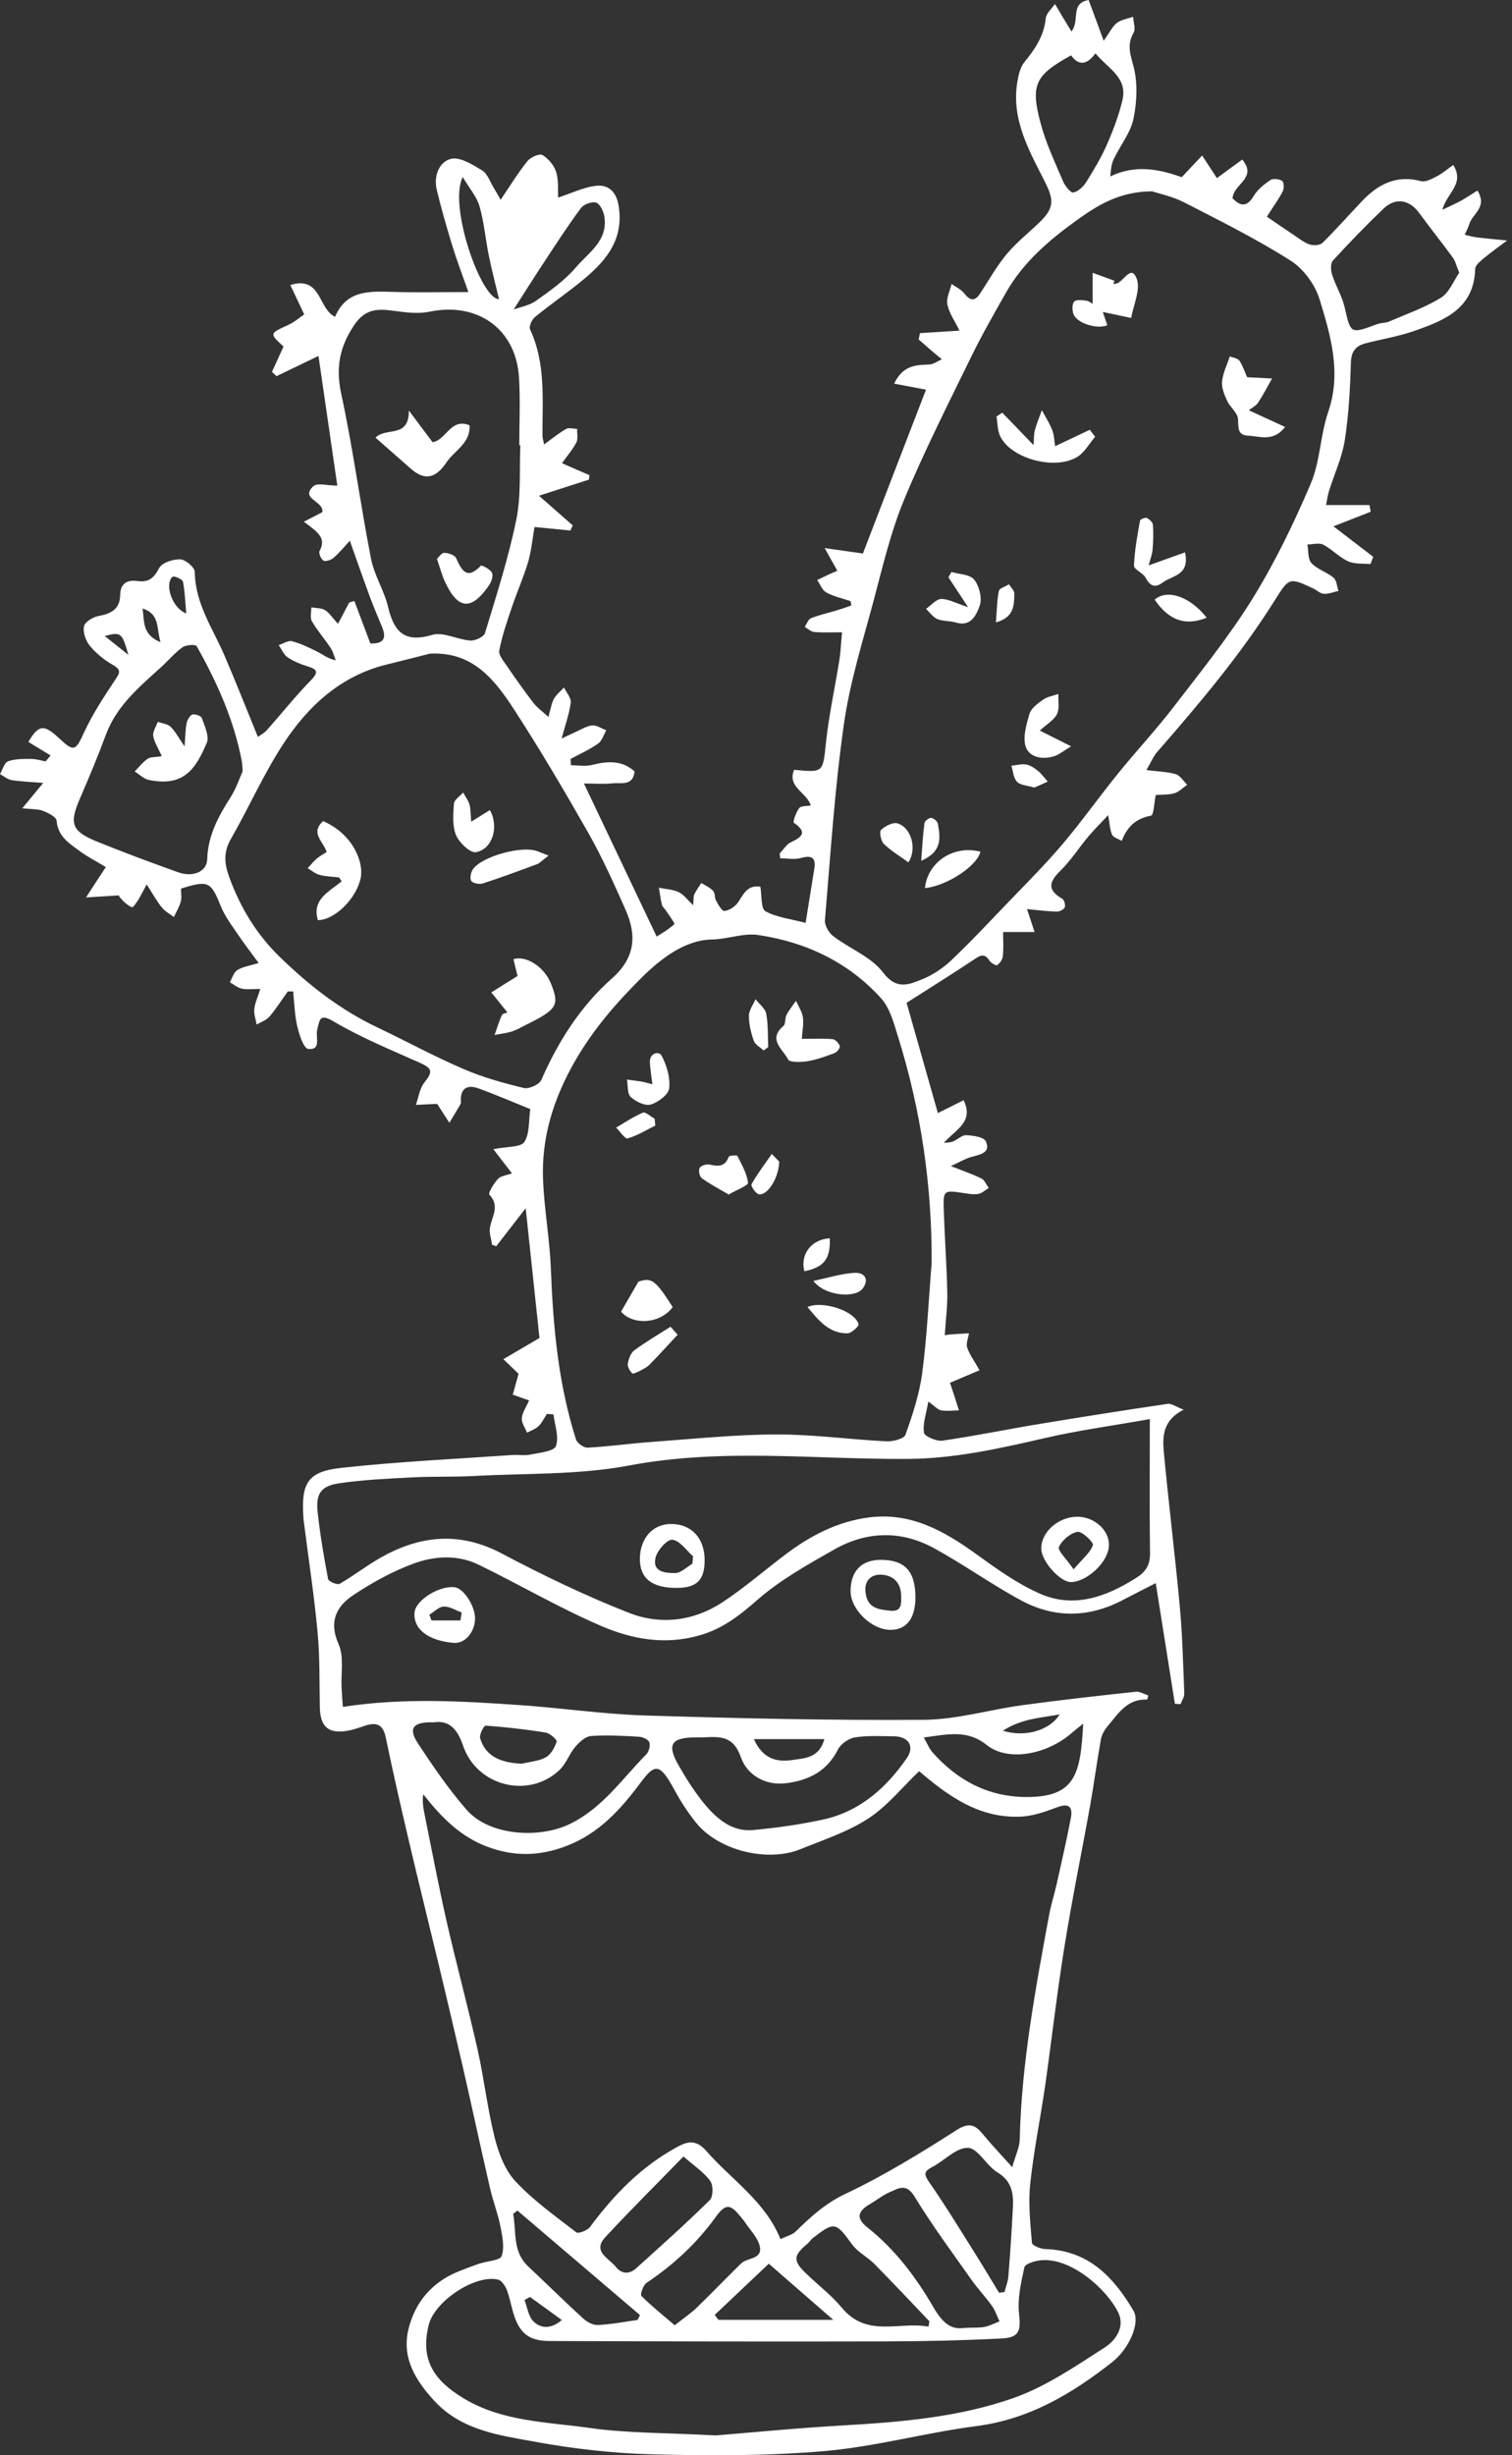 <svg width="308" height="500" viewBox="0 0 308 500" fill="none" xmlns="http://www.w3.org/2000/svg">
<rect x="0" y="0" width="308" height="500" fill="#333333" stroke="none"/>
<path d="M111.396 287.943C110.842 288.794 110.407 289.763 109.695 290.435C109.081 291.029 108.152 291.326 107.361 291.761C106.965 290.772 106.213 289.763 106.293 288.814C106.391 287.647 107.183 286.559 107.776 285.194C106.609 284.779 105.679 284.442 104.453 284.007C104.908 282.405 105.343 280.843 105.64 279.775C104.394 278.568 103.464 277.678 102.535 276.788C104.75 275.482 106.985 274.177 109.892 272.476C109.062 264.584 108.132 255.862 107.084 246.051C104.71 249.097 102.891 251.451 101.091 253.785C100.814 253.686 100.517 253.587 100.24 253.488C100.082 252.321 99.607 251.095 99.805 249.987C100.181 247.752 101.902 245.616 99.686 243.282C99.409 242.986 100.596 240.948 101.466 240.058C102.08 239.425 103.266 239.326 104.295 238.951C102.99 237.269 101.921 235.865 100.497 234.026C103.286 233.452 106.075 233.67 106.807 232.562C107.934 230.821 107.677 228.171 108.013 225.857C104.374 224.393 100.952 222.91 97.471 221.644C95.612 220.971 93.95 221.268 93.871 223.82C93.852 224.176 93.97 224.571 93.812 224.848C93.08 226.134 92.289 227.38 91.537 228.646C90.786 227.499 90.054 226.371 89.065 224.828C89.401 224.848 89.085 224.809 88.768 224.809C87.423 224.868 86.078 224.947 84.714 225.006C85.267 223.464 85.485 221.644 86.454 220.437C88.215 218.242 88.076 217.569 85.505 216.422C79.611 213.792 73.578 211.319 68.04 208.056C65.034 206.276 65.152 207.66 64.618 209.697C64.242 211.161 65.508 213.891 62.798 213.614C61.869 213.515 60.939 210.686 60.544 208.966C60.01 206.671 59.97 204.278 59.713 201.904C59.357 201.904 58.981 201.904 58.625 201.904C57.379 203.625 56.252 205.445 54.867 207.047C54.234 207.779 53.146 208.135 52.276 208.649C52.098 207.601 51.702 206.533 51.801 205.504C51.92 204.298 52.474 203.151 53.028 201.39C51.445 201.39 50.298 201.568 49.25 201.331C48.38 201.153 47.628 200.48 46.817 200.025C47.312 199.175 47.608 198.008 48.34 197.553C49.467 196.861 50.892 196.663 52.691 196.109C51.188 194.052 49.764 192.232 48.478 190.314C47.213 188.455 45.808 186.615 44.977 184.538C42.96 179.534 42.466 179.198 36.868 180.958C36.868 181.809 37.046 182.758 36.829 183.589C36.532 184.697 35.899 185.705 35.424 186.754C34.574 186.101 33.565 185.567 32.932 184.756C31.884 183.451 31.073 181.967 29.886 180.108C28.818 182.007 28.165 183.589 27.058 184.716C26.801 184.974 24.922 183.629 24.17 182.343C22.251 182.462 20.333 182.58 17.524 182.758C19.206 180.167 20.333 178.427 21.559 176.568C19.72 175.46 17.92 174.55 16.298 173.363C14.142 171.781 11.788 170.357 11.531 167.133C11.472 166.381 9.85 165.551 8.782 165.135C7.734 164.72 6.488 164.819 4.549 164.601C6.151 162.663 7.219 161.377 8.802 159.439C6.151 159.221 4.233 159.162 2.374 158.865C1.543 158.727 0.791 158.074 1.56264e-05 157.639C0.534 156.729 0.89 155.305 1.661 155.028C3.105 154.514 4.787 154.553 6.369 154.553C7.338 154.553 8.327 154.87 9.296 155.048C9.632 154.652 9.969 154.237 10.305 153.841C8.762 152.912 7.219 151.982 5.776 151.092C7.892 147.512 8.96 147.453 12.125 150.42C15.072 153.189 15.428 152.872 17.089 149.233C18.81 145.475 21.124 141.974 23.418 138.513C24.407 137.049 24.803 136.436 22.963 135.388C21.223 134.399 19.561 133.034 18.296 131.511C17.465 130.502 16.852 128.762 17.109 127.535C17.307 126.625 18.968 125.636 20.115 125.439C22.706 124.964 24.447 123.995 24.486 121.127C24.506 118.793 25.97 118.041 27.908 118.318C30.262 118.654 31.33 117.764 32.418 115.688C32.992 114.58 35.266 113.848 36.73 113.907C37.798 113.947 39.677 115.549 39.677 116.479C39.756 122.947 43.376 128.01 45.769 133.588C48.083 138.987 50.239 144.466 52.533 150.064C53.107 149.648 53.839 149.272 54.353 148.699C57.359 145.317 60.168 141.776 63.313 138.552C65.073 136.752 64.519 136.278 62.541 135.664C61.157 135.229 59.752 134.656 58.566 133.845C57.775 133.291 57.359 132.203 56.766 131.372C57.696 131.076 58.724 130.364 59.495 130.581C61.295 131.056 63.036 131.906 64.717 132.757C65.805 133.311 66.774 134.141 68.396 134.458C68.06 133.607 67.842 132.698 67.348 131.946C66.121 130.107 64.638 128.406 63.53 126.507C63.115 125.795 63.431 124.648 63.412 123.698C64.341 123.856 65.429 123.777 66.181 124.232C67.091 124.786 67.704 125.795 68.851 127.041C69.682 125.458 70.413 124.074 71.145 122.689C71.481 122.59 71.838 122.492 72.194 122.393C73.242 125.201 74.31 128.03 75.437 131.036C77.613 131.115 78.998 130.443 77.811 127.634C76.98 125.656 76.149 123.678 75.398 121.681C74.033 117.982 72.728 114.244 71.264 110.13C70.097 111.376 69.128 112.582 67.961 113.591C67.447 114.046 66.398 114.402 65.904 114.165C65.409 113.927 64.875 112.642 65.093 112.226C66.477 109.635 64.935 108.468 61.889 106.253C63.194 105.581 64.499 104.888 65.666 104.295C66.003 102.001 61.058 101.644 63.827 99.014C64.598 98.282 66.675 98.895 68.712 98.895C67.486 90.489 66.22 81.767 64.875 72.49C61.987 73.875 59.159 75.24 56.331 76.604C56.014 76.308 55.718 76.031 55.401 75.734C56.172 74.033 56.964 72.332 57.755 70.572C54.847 67.882 54.867 67.941 58.744 66.161C59.97 65.607 60.999 64.677 61.968 64.025C61.018 62.027 60.128 60.148 59.139 58.032C65.528 56.133 64.717 62.818 68.257 64.519C70.532 59.12 75.141 59.298 79.848 59.436C84.793 59.594 89.737 59.476 95.414 59.476C94.188 55.995 93.08 53.107 92.17 50.16C91.003 46.342 89.896 42.525 88.966 38.648C88.294 35.879 89.441 32.972 91.834 32.358C93.674 31.884 96.265 33.526 98.223 34.712C99.33 35.404 99.845 37.066 100.616 38.312C101.11 39.123 101.565 39.934 101.981 40.685C103.939 37.798 105.521 35.187 107.44 32.813C108.073 32.022 109.892 31.211 110.486 31.567C111.712 32.299 112.879 33.684 113.294 35.029C113.828 36.769 113.611 38.767 113.69 40.231C116.439 39.34 118.773 38.193 121.206 37.857C123.955 37.481 125.577 39.044 126.032 41.991C127.159 49.151 123.045 53.562 118.101 57.537C115.114 59.95 111.949 62.126 108.983 64.559C108.35 65.073 107.697 66.477 107.974 67.071C111.218 74.053 110.466 81.45 110.506 88.749C110.506 89.184 110.664 89.619 110.842 90.509C112.464 89.322 113.809 88.215 115.292 87.364C115.866 87.028 116.795 87.325 117.567 87.344C117.527 88.274 117.784 89.342 117.408 90.094C116.677 91.518 115.589 92.764 114.481 94.326C116.716 95.315 118.397 96.047 120.059 96.759C120.039 97.056 119.999 97.372 119.98 97.669C116.815 98.678 113.67 99.706 109.793 100.952C112.187 103.069 114.442 105.027 116.677 107.005C116.518 107.341 116.34 107.677 116.182 108.033C113.868 107.796 111.554 107.578 108.884 107.321C108.468 109.714 108.251 112.108 107.598 114.382C106.668 117.507 105.343 120.494 104.295 123.579C103.306 126.507 102.277 129.434 101.704 132.46C101.526 133.41 102.633 134.695 103.326 135.724C105.046 138.236 106.807 140.728 108.646 143.121C109.398 144.09 110.426 144.822 111.712 146.009C112.226 144.229 112.345 143.161 112.839 142.31C113.334 141.44 114.204 140.748 114.896 139.996C115.391 141.044 116.38 142.152 116.261 143.101C115.945 145.455 115.114 147.73 114.402 150.4C115.292 149.984 116.241 149.51 117.191 149.094C118.318 148.6 119.446 147.848 120.632 147.73C121.542 147.651 122.551 148.363 123.5 148.719C122.966 149.648 122.63 150.875 121.839 151.428C120.098 152.655 118.12 153.545 116.222 154.553C116.241 154.989 116.281 155.424 116.301 155.839C117.685 155.839 119.149 156.116 120.454 155.8C123.579 155.048 126.546 154.672 129.256 157.085C128.959 160.151 126.507 159.34 124.786 159.518C122.887 159.716 120.949 159.558 118.951 159.558C123.837 169.862 128.623 179.93 133.766 190.729C134.695 190.116 136.179 189.305 137.365 188.198C137.524 188.039 136.258 186.358 135.625 185.389C135.368 184.993 134.933 184.677 134.834 184.262C134.557 183.114 134.418 181.947 134.221 180.78C135.566 181.057 137.029 181.117 138.236 181.67C139.264 182.145 139.996 183.213 141.203 184.341C141.301 183.233 141.222 182.62 141.44 182.125C141.816 181.314 142.37 180.583 142.864 179.811C143.695 180.326 144.644 180.741 145.277 181.433C145.692 181.868 145.534 182.798 145.851 183.391C146.306 184.202 147.037 185.547 147.552 185.508C148.501 185.429 149.648 184.697 150.242 183.886C151.428 182.224 152.16 180.128 154.89 180.583C155.206 182.343 154.969 185.033 155.918 185.567C158.252 186.853 161.14 187.149 164.107 187.94C164.74 183.965 165.313 180.464 165.867 176.983C166.243 174.689 165.412 174.095 163.157 174.728C161.832 175.104 160.349 174.787 158.925 174.787C158.885 174.451 158.865 174.135 158.826 173.798C159.577 173.027 160.21 171.939 161.14 171.504C163.533 170.396 164.403 169.427 161.713 167.548C161.456 167.37 162.168 165.412 162.801 164.562C163.157 164.087 164.285 164.186 165.155 164.028C164.384 161.377 160.309 160.309 161.753 156.769C167.825 157.342 167.608 157.322 168.26 151.132C168.873 145.554 170.08 140.036 170.97 134.478C171.247 132.797 171.306 131.056 171.524 128.762C169.447 128.762 167.647 128.86 165.867 128.702C165.195 128.643 164.562 128.03 163.929 127.654C164.344 127.041 164.641 126.111 165.214 125.894C166.876 125.221 168.636 124.845 170.357 124.331C171.385 124.015 172.414 123.659 173.423 123.303C173.363 123.006 173.324 122.709 173.264 122.413C171.603 121.859 169.843 121.483 168.32 120.652C167.489 120.197 167.074 118.991 166.46 118.12C167.331 117.705 168.201 117.29 169.071 116.874C169.546 116.657 170.06 116.459 170.574 116.241C169.823 114.896 169.17 113.749 167.983 111.613C171.247 112.068 173.423 112.385 175.776 112.721C180.029 101.664 184.341 90.45 188.633 79.354C186.516 78.958 184.459 78.562 182.145 78.127C183.965 74.31 186.615 74.349 189.305 74.231C190.176 74.191 191.006 73.538 191.857 73.163C191.145 72.569 190.433 71.996 189.721 71.382C188.85 70.631 188 69.879 187.13 69.128C187.228 68.693 187.308 68.277 187.406 67.842C189.978 67.684 192.529 67.526 195.457 67.328C194.527 65.429 193.36 63.807 192.984 62.007C192.707 60.741 193.518 59.238 193.835 57.834C194.705 58.447 195.753 58.902 196.386 59.713C197.514 61.117 198.443 61.552 199.59 59.851C201.41 57.122 203.012 54.195 205.109 51.702C207.126 49.289 209.678 47.312 211.932 45.096C214.741 42.327 214.682 40.666 212.882 37.086C209.658 30.717 205.979 24.368 207.225 16.733C207.462 15.329 207.799 13.707 208.669 12.659C210.845 10.008 212.664 7.318 213.02 3.738C213.119 2.71 214.247 1.78 214.899 0.811C215.493 1.8 216.066 2.789 216.66 3.778C217.154 4.589 217.649 5.4 218.262 6.408C220.042 4.154 217.925 0.672 221.763 -3.72629e-06C222.672 2.472 223.602 4.965 224.828 8.307C226.074 6.547 226.609 5.36 227.518 4.668C228.408 3.995 229.694 3.817 230.821 3.422C230.881 4.529 231.375 5.894 230.901 6.705C229.536 9.079 230.228 10.977 230.881 13.45C231.771 16.812 231.613 20.689 230.901 24.15C230.307 27.038 228.211 29.609 226.885 32.378C226.45 33.268 226.292 34.297 226.173 35.938C231.494 33.328 236.538 34.613 240.731 36.077C242.432 34.277 243.658 32.972 244.884 31.666C245.854 33.15 246.803 34.633 247.891 36.275C249.434 35.128 251.174 33.862 253.053 32.497C256.218 36.275 251.214 37.481 251.075 40.389C252.499 41.813 253.864 42.466 255.407 39.875C256.178 38.589 257.503 37.521 258.789 36.67C259.343 36.295 260.569 36.453 261.182 36.848C261.558 37.086 261.598 38.391 261.301 38.965C260.47 40.587 259.382 42.05 258.057 44.127C259.837 45.334 261.697 46.619 263.595 47.885C264.624 48.577 265.633 49.388 266.78 49.784C267.551 50.041 268.876 49.962 269.391 49.467C272.179 46.718 274.79 43.751 277.48 40.923C280.764 37.481 284.502 35.563 289.466 36.888C290.416 37.145 291.741 36.393 292.769 35.859C293.877 35.286 294.846 34.435 296.033 33.585C298.406 37.462 294.826 39.123 293.798 42.723C295.558 41.872 296.607 41.437 297.596 40.883C298.703 40.27 299.771 39.538 300.958 38.806C303.074 42.189 299.949 43.514 299.316 45.591C299.079 46.362 298.683 47.074 298.367 47.806C299.217 48.004 300.068 48.261 300.938 48.36C302.956 48.597 304.973 48.775 307.01 48.973C305.428 50.16 303.806 51.307 302.283 52.573C301.551 53.186 300.523 54.017 300.503 54.768C300.266 62.838 294.273 65.231 288.161 67.367C284.957 68.495 281.535 69.049 278.232 69.899C276.234 70.413 275.265 71.481 275.186 73.796C275.028 79.096 274.751 84.417 273.94 89.639C273.386 93.159 271.823 96.502 270.736 99.944C270.478 100.754 270.38 101.585 270.122 102.851C273.366 102.851 276.175 102.851 278.964 102.851C279.043 103.306 279.142 103.761 279.221 104.216C276.61 105.244 273.999 106.253 271.626 107.183C274.395 109.299 277.065 111.336 279.735 113.393C279.537 113.888 279.359 114.382 279.161 114.877C277.638 114.718 275.937 114.916 274.612 114.303C272.793 113.472 271.329 111.851 269.549 110.921C268.698 110.486 267.413 110.862 266.325 110.881C266.562 112.187 266.384 113.868 267.156 114.679C268.342 115.945 270.281 116.499 271.645 117.646C272.278 118.18 272.338 119.426 272.654 120.336C271.645 120.553 270.637 120.988 269.648 120.929C268.936 120.89 268.263 120.197 267.551 119.861C262.725 117.606 262.626 117.547 259.798 122.057C252.816 133.232 244.35 143.24 235.727 153.129C234.896 154.079 234.401 155.345 233.531 156.828C235.944 157.125 237.803 157.145 239.504 157.659C240.414 157.936 241.067 159.063 241.838 159.815C240.988 160.408 240.197 161.239 239.247 161.535C238.08 161.891 236.775 161.793 235.43 161.891C235.113 163.434 235.015 166.006 234.481 166.104C231.336 166.678 229.556 168.438 228.507 171.247C227.835 170.832 226.826 170.594 226.549 170.001C226.074 169.012 226.074 167.805 225.738 166.006C224.136 167.726 222.831 168.992 221.664 170.396C219.765 172.671 218.143 175.223 216.046 177.28C213.732 179.534 213.218 181.216 216.383 183.015C216.778 183.253 217.075 184.301 216.897 184.756C216.719 185.211 215.849 185.646 215.295 185.646C213.475 185.607 211.675 185.369 209.203 185.132C209.737 186.754 210.192 188.079 210.746 189.8C208.689 189.8 206.75 189.8 204.337 189.8C204.337 191.58 204.456 193.162 204.278 194.725C204.219 195.397 203.685 196.129 203.151 196.544C202.953 196.703 201.885 196.129 201.588 195.674C200.461 193.874 199.491 194.685 198.206 195.536C193.934 198.384 189.562 201.094 184.677 204.219C186.576 210.884 188.751 218.558 191.046 226.668C192.905 225.738 194.487 224.947 196.287 224.057C198.483 228.527 194.606 230.03 192.272 232.74C192.885 232.661 193.558 232.681 194.112 232.463C195.041 232.087 195.931 231.138 196.801 231.177C198.206 231.237 200.421 231.553 200.817 232.424C201.845 234.718 199.768 235.094 198.008 235.568C196.604 235.944 195.318 236.735 193.676 237.467C195.931 238.357 197.988 239.049 199.927 239.999C200.579 240.315 200.916 241.265 201.41 241.917C200.718 242.333 200.085 242.966 199.333 243.124C198.463 243.302 197.494 243.144 196.584 243.005C192.153 242.313 192.114 242.293 192.252 246.645C192.45 252.163 192.846 257.662 192.964 263.18C193.024 266.008 192.648 268.837 192.45 271.902C192.885 271.843 193.4 271.744 193.914 271.724C195.061 271.645 196.228 271.586 197.375 271.507C197.237 272.476 196.742 273.564 197.019 274.414C197.474 275.819 198.423 277.045 199.531 279.043C198.028 279.676 195.991 280.546 193.518 281.594C193.736 282.267 194.072 283.275 194.408 284.284C194.725 285.253 195.021 286.242 195.338 287.211C194.131 287.231 192.885 287.409 191.718 287.211C191.026 287.093 190.452 286.381 189.107 285.412C188.672 287.904 187.94 289.901 188.217 291.761C188.316 292.492 190.749 293.541 191.956 293.383C198.542 292.433 205.069 291.088 211.636 290C220.358 288.556 229.101 287.172 237.863 285.886C238.634 285.768 239.544 286.48 241.107 287.073C236.874 289.209 236.775 292.512 237.072 295.697C238.061 306.219 239.366 316.702 240.335 327.224C240.869 333.079 241.008 338.973 241.245 344.867C241.265 345.579 240.751 346.311 240.474 347.043C240.098 347.023 239.702 346.984 239.326 346.964C238.061 339.013 236.814 331.081 235.43 322.398C233.056 323.605 230.94 324.673 228.824 325.781C221.941 329.44 214.899 329.598 208.095 325.959C202.023 322.695 196.386 318.64 190.334 315.317C183.609 311.619 176.587 311.777 169.961 315.535C164.542 318.601 158.984 321.706 154.316 325.781C150.617 329.005 147.196 331.734 142.33 333.079C135.308 335.037 128.702 333.791 122.511 331.141C113.947 327.462 105.877 322.715 97.491 318.64C93.238 316.564 88.531 316.84 84.278 318.403C79.967 319.985 75.813 322.28 71.976 324.831C68.554 327.106 66.912 330.191 68.969 334.82C70.117 337.371 69.424 340.734 69.583 343.72C69.642 345.045 69.761 346.371 69.84 347.597C82.063 345.718 93.911 346.41 105.739 347.221C114.224 347.795 122.67 349.061 131.135 349.337C150.143 349.931 169.19 350.366 188.198 350.227C194.863 350.188 201.509 348.17 208.174 347.261C215.888 346.212 223.622 345.342 231.375 344.511C232.186 344.432 233.076 345.006 233.927 345.283C233.729 345.916 233.689 346.113 233.65 346.113C229.516 345.916 227.696 349.12 225.501 351.691C224.888 352.423 224.393 353.412 224.235 354.342C223.464 358.634 222.89 362.965 222.138 367.277C220.398 376.989 218.4 386.641 216.838 396.392C215.315 405.807 214.247 415.301 212.902 424.735C211.932 431.42 210.568 438.046 209.856 444.752C209.44 448.707 209.875 452.762 210.212 456.757C210.251 457.272 211.952 457.984 212.902 458.004C221.684 458.261 226.846 463.68 230.901 470.583C232.305 472.996 230.05 478.277 226.589 481.007C218.38 487.474 209.638 492.676 198.878 494.061C188.534 495.406 178.367 498.234 168.023 499.144C156.432 500.153 144.723 500.113 133.073 499.816C125.043 499.619 116.973 498.709 109.062 497.265C101.743 495.94 94.049 494.951 88.511 488.958C84.714 484.863 81.826 480.235 83.171 474.479C84.476 468.882 87.977 464.728 93.476 462.533C94.86 461.979 96.265 461.445 97.669 460.97C99.251 460.436 101.902 460.337 102.198 459.408C102.811 457.608 102.317 455.333 101.921 453.316C101.407 450.745 100.438 448.272 99.845 445.721C97.946 437.473 96.166 429.205 94.287 420.957C92.704 414.074 91.063 407.191 89.421 400.308C87.423 391.981 85.347 383.654 83.388 375.307C81.707 368.167 80.066 361.007 78.582 353.827C78.048 351.197 76.723 350.663 74.409 351.414C73.222 351.81 72.016 352.245 70.789 352.463C66.873 353.115 65.231 351.652 65.152 347.676C65.053 342.613 65.172 337.51 64.697 332.466C64.044 325.266 62.937 318.106 62.027 310.927C61.948 310.234 61.829 309.562 61.79 308.869C61.355 302.006 62.68 299.672 69.523 298.921C81.055 297.655 92.665 297.121 104.255 296.31C105.521 296.211 106.827 296.468 108.053 296.211C109.892 295.835 112.839 295.558 113.235 294.49C113.927 292.651 112.998 290.198 112.741 288.022C112.207 287.983 111.791 287.963 111.396 287.943ZM234.698 38.965C227.934 39.004 223.503 41.872 219.409 44.8C213.772 48.834 208.412 53.403 204.911 59.614C202.518 63.847 200.085 68.06 197.949 72.431C193.221 82.123 188.316 91.775 184.182 101.724C181.453 108.31 179.811 115.351 177.972 122.274C175.737 130.641 173.106 138.987 171.9 147.512C170.021 160.725 169.17 174.095 168.043 187.406C167.964 188.455 168.834 189.978 169.744 190.65C173.086 193.202 177.458 194.843 179.871 198.028C182.58 201.628 185.073 200.54 187.782 199.452C189.938 198.601 192.015 197.217 193.696 195.634C197.593 191.956 201.252 188.039 204.95 184.182C208.807 180.167 212.763 176.231 216.363 171.999C220.319 167.331 223.859 162.327 227.716 157.56C231.474 152.912 235.568 148.541 239.188 143.813C244.706 136.634 250.442 129.513 255.189 121.839C259.758 114.442 263.595 106.51 266.997 98.5C268.936 93.951 268.936 88.63 270.558 83.903C273.307 75.912 271.072 68.396 268.817 60.999C267.907 57.992 265.534 54.729 262.883 53.067C255.941 48.657 248.524 44.958 241.186 41.2C238.832 39.993 236.122 39.439 234.698 38.965ZM187.228 360.691C183.767 363.994 180.741 367.811 176.884 370.323C172.691 373.053 167.746 374.674 163.058 376.573C156.294 379.322 146.365 376.83 141.836 371.233C140.135 369.136 138.651 366.842 137.365 364.468C134.596 359.365 133.528 358.95 130.739 362.708C126.566 368.306 122.136 373.369 115.292 375.96C109.873 378.017 104.71 378.096 99.33 376.099C93.772 374.041 89.896 370.066 86.217 365.398C85.999 366.763 86.197 367.989 86.434 369.215C87.918 376.534 89.302 383.872 90.944 391.131C92.942 399.912 95.315 408.615 97.293 417.417C98.618 423.351 99.291 429.443 100.774 435.337C101.565 438.482 102.851 441.903 104.987 444.198C108.646 448.114 113.116 451.298 117.389 454.601C117.824 454.938 119.683 454.206 120.217 453.474C125.063 446.927 130.641 441.211 137.84 437.275C139.858 436.167 141.697 435.534 143.853 438.007C148.996 443.881 155.859 448.252 158.984 455.986C160.27 455.373 161.377 455.116 162.069 454.443C165.135 451.457 168.102 448.707 172.216 446.769C180.108 443.031 187.604 438.422 194.962 433.715C198.048 431.757 199.175 433.359 200.757 435.258C202.32 437.117 204.001 438.877 206.197 441.33C206.869 438.897 207.68 437.315 207.72 435.713C208.076 420.245 210.924 405.095 213.713 389.944C214.108 387.827 214.781 385.77 215.255 383.654C216.244 379.164 217.293 374.694 218.143 370.185C218.519 368.187 217.925 367.079 215.433 368.009C213.001 368.919 210.39 369.868 207.838 369.947C199.491 370.303 193.202 365.794 187.228 360.691ZM189.78 257.226C189.859 241.522 187.644 226.252 182.996 211.319C182.125 208.53 181.334 205.346 179.475 203.289C172.829 195.951 164.206 191.857 154.474 190.413C151.389 189.958 148.264 191.263 145 191.323C139.561 191.422 134.656 195.16 130.66 199.135C125.518 204.238 120.83 209.658 117.151 216.046C112.76 223.681 110.248 231.652 110.624 240.414C110.881 246.368 111.969 252.282 112.207 258.235C112.661 270.063 113.71 281.792 117.329 293.125C117.567 293.877 118.892 294.846 119.683 294.807C124.054 294.569 128.406 293.956 132.777 293.64C141.242 293.027 149.727 292.136 158.193 292.117C165.649 292.097 173.086 293.145 180.543 293.521C181.868 293.58 184.143 293.007 184.44 292.196C185.903 288.102 187.288 283.889 187.861 279.597C188.831 272.179 189.167 264.683 189.78 257.226ZM87.562 133.113C84.714 133.825 81.865 134.577 78.998 135.269C69.543 137.524 62.858 143.655 57.775 151.389C53.74 157.54 50.753 164.364 47.074 170.772C45.531 173.442 45.65 175.737 46.679 178.565C48.933 184.756 52.177 190.176 56.924 194.804C62.878 200.619 69.345 205.662 76.901 209.242C82.755 212.031 88.452 215.137 94.386 217.688C98.322 219.389 102.535 220.556 106.708 221.565C107.736 221.822 109.853 220.853 110.268 219.923C113.71 212.071 118.259 204.911 124.648 199.254C129.474 194.982 129.731 190.413 127.377 185.152C125.063 179.95 122.729 174.728 119.94 169.783C115.094 161.259 110.11 152.793 104.77 144.565C100.814 138.473 96.344 132.638 87.562 133.113ZM234.223 288.992C226.529 290.356 219.488 291.306 212.605 292.908C203.526 295.004 194.448 297.022 185.073 297.101C166.085 297.239 147.136 294.846 128.129 298.446C117.804 300.384 107.044 300.008 96.462 300.582C92.309 300.8 88.135 300.641 84.002 300.859C79.057 301.116 74.073 301.334 69.187 302.046C65.33 302.6 64.282 304.182 64.717 308.059C65.212 312.588 65.983 317.098 66.833 321.568C66.932 322.062 68.712 322.814 69.187 322.537C72.371 320.697 75.279 318.363 78.523 316.662C86.296 312.568 94.049 312.054 102.179 316.346C110.604 320.796 119.248 324.97 128.129 328.451C134.458 330.943 141.203 330.172 147.037 326.374C151.646 323.368 155.8 319.708 160.21 316.405C165.195 312.667 170.654 309.858 176.904 309.028C185.33 307.9 192.134 311.639 198.7 316.366C202.913 319.412 207.225 322.537 211.952 324.594C218.875 327.581 225.402 325.148 231.474 321.311C233.373 320.104 234.303 318.7 234.263 316.306C234.144 307.544 234.223 298.782 234.223 288.992ZM145.791 495.96C152.674 495.406 162.05 494.476 171.445 493.942C183.411 493.25 195.397 492.281 206.671 488.265C213.179 485.932 219.132 481.837 225.026 478.059C227.182 476.675 229.259 473.906 227.775 470.899C225.422 466.133 218.005 459.526 211.794 460.318C210.667 460.456 208.827 461.05 208.669 461.722C207.996 464.808 207.245 468.051 207.581 471.137C207.957 474.638 207.7 476.042 203.961 476.22C196.129 476.616 188.296 476.794 180.464 476.813C157.619 476.873 134.755 476.813 111.91 476.734C107.816 476.714 105.877 475.191 104.651 471.315C104.137 469.673 103.86 467.952 103.247 466.35C102.93 465.519 102.198 464.412 101.466 464.234C96.818 463.106 88.511 468.625 87.325 473.471C85.564 480.651 88.452 484.804 94.504 488.443C102.317 493.151 111.435 493.21 120.098 494.436C127.713 495.524 135.506 495.406 145.791 495.96ZM105.996 90.667C105.917 90.667 105.857 90.667 105.778 90.667C105.778 86.059 106.016 81.43 105.719 76.822C105.086 66.972 97.254 61.453 87.522 63.471C85.267 63.946 82.795 63.649 80.481 63.333C77.178 62.878 74.527 62.7 72.194 66.141C69.148 70.651 68.356 74.883 69.523 80.263C71.917 91.359 73.4 102.633 75.576 113.769C76.228 117.151 78.266 120.257 79.057 123.619C80.263 128.643 82.36 130.977 88.017 129.296C90.272 128.623 93.14 130.245 95.77 130.443C96.779 130.522 98.559 129.691 98.796 128.92C101.111 121.285 103.563 113.67 105.165 105.877C106.174 100.932 105.778 95.731 105.996 90.667ZM49.428 157.085C49.349 155.879 49.349 155.523 49.289 155.186C47.707 146.741 44.246 139.007 40.053 131.57C39.835 131.194 37.877 131.313 37.185 131.808C35.583 132.955 34.297 134.517 32.813 135.862C28.363 139.897 23.755 143.734 21.559 149.648C19.957 153.98 18.177 158.252 16.337 162.485C14.083 167.647 14.518 169.23 19.621 171.326C25.1 173.561 30.657 175.618 36.235 177.616C39.301 178.723 42.129 177.537 42.209 174.985C42.347 170.179 44.463 166.282 46.936 162.406C48.103 160.586 48.815 158.43 49.428 157.085ZM143.141 353.807C142.686 353.807 142.211 353.807 141.756 353.807C136.673 353.827 135.763 355.251 138.315 359.642C139.877 362.372 141.598 365.062 143.596 367.475C146.108 370.461 149.174 373.072 153.406 372.677C158.252 372.222 163.098 371.549 167.845 370.501C175.203 368.84 180.523 364.093 184.716 358.04C186.358 355.647 185.112 353.63 182.125 353.59C179.475 353.57 176.765 353.392 174.174 353.807C172.889 354.005 171.267 355.133 170.693 356.28C168.458 360.73 164.7 362.57 160.111 363.143C155.78 363.677 152.14 361.363 150.934 357.882C149.352 353.313 146.484 353.669 143.141 353.807ZM88.393 350.742C84.16 350.603 83.092 351.909 85.109 354.994C88.195 359.682 91.379 364.35 95.058 368.563C99.706 373.883 109.952 374.496 116.222 371.371C122.848 368.088 126.744 362.214 131.649 357.269C132.183 356.735 132.52 355.469 132.262 354.796C132.045 354.203 130.878 353.709 130.087 353.669C126.863 353.491 123.599 353.293 120.395 353.531C119.268 353.61 118.041 354.737 117.211 355.706C115.965 357.17 115.312 359.187 113.947 360.473C107.638 366.407 97.174 363.717 94.366 355.588C93.357 352.641 91.834 350.208 88.393 350.742ZM297.259 55.54C296.646 54.076 296.468 53.166 295.954 52.474C293.719 49.408 291.345 46.441 289.11 43.395C287.132 40.666 284.284 40.132 281.832 42.485C278.271 45.887 274.83 49.448 271.507 53.087C270.993 53.641 271.072 55.104 271.368 55.975C272.081 58.21 273.366 60.287 273.9 62.541C275.166 68.04 275.047 68.04 280.546 66.003C281.298 65.726 282.188 65.805 282.9 65.508C286.48 63.965 290.238 62.66 293.541 60.623C295.222 59.575 296.092 57.201 297.259 55.54ZM218.183 11.274C210.864 15.309 209.856 17.227 211.992 25.159C213.08 29.214 214.899 33.071 216.561 36.947C216.956 37.877 218.104 39.321 218.638 39.202C219.627 39.004 220.695 37.996 221.288 37.046C222.85 34.554 224.373 32.002 225.54 29.312C226.806 26.405 227.953 23.379 228.666 20.293C229.694 15.724 225.62 13.905 223.147 10.859C221.486 13.173 219.765 13.489 218.183 11.274ZM196.485 474.064C198.562 473.965 199.61 474.064 200.619 473.847C201.647 473.629 202.617 473.115 203.605 472.739C203.111 471.691 202.735 470.524 202.082 469.594C200.757 467.755 199.175 466.093 197.87 464.234C193.934 458.656 189.859 453.158 186.299 447.323C184.578 444.494 182.956 445.681 181.136 446.472C179.811 447.046 178.644 448.015 177.378 448.747C174.669 450.29 174.293 451.714 176.726 453.632C182.402 458.122 186.714 463.917 190.195 469.95C192.272 473.49 194.052 474.44 196.485 474.064ZM203.507 466.904C203.882 466.865 204.238 466.805 204.614 466.766C204.891 465.698 205.326 464.669 205.405 463.581C205.781 458.874 206.098 454.147 206.335 449.439C206.473 446.611 206.078 444.138 203.19 442.398C200.935 441.033 199.234 437.493 197.197 437.394C194.824 437.295 192.391 440.005 189.879 441.31C188.178 442.2 188.158 442.774 189.285 444.396C192.628 449.202 195.694 454.245 198.819 459.21C200.401 461.742 201.944 464.333 203.507 466.904ZM189.127 473.807C189.187 473.451 189.246 473.095 189.325 472.719C185.607 468.823 181.928 464.906 178.15 461.069C176.726 459.625 174.748 458.656 173.581 457.074C170.258 452.505 169.981 452.366 165.63 455.729C165.175 456.065 164.878 456.599 164.443 456.955C161.595 459.329 161.516 460.377 164.126 462.909C166.559 465.282 169.328 467.359 171.484 469.95C176.587 476.141 183.213 472.699 189.127 473.807ZM188.178 353.827C188.969 355.192 189.305 356.141 189.938 356.834C195.002 362.57 201.291 365.912 209.005 365.952C219.132 366.011 220.101 361.205 220.655 351.019C219.686 351.79 219.033 352.285 218.42 352.819C213.475 357.229 205.425 358.891 201.014 355.37C197.019 352.186 193.202 353.175 188.178 353.827ZM137.445 473.53C139.343 472.027 140.708 471.117 141.875 469.99C144.941 467.023 147.908 463.937 150.954 460.951C152.22 459.704 155.424 460.159 154.751 457.371C154.336 455.63 152.793 454.127 151.745 452.544C151.507 452.169 151.191 451.832 150.914 451.476C148.738 448.747 147.769 448.727 145.752 451.536C141.895 456.876 137.148 461.247 131.689 464.906C131.016 465.361 130.364 467.26 130.66 467.557C132.678 469.594 134.933 471.374 137.445 473.53ZM139.225 439.154C133.687 444.85 128.366 450.112 123.303 455.59C120.593 458.518 124.034 459.863 125.419 461.603C126.606 463.107 128.168 463.205 129.592 461.92C134.656 457.351 139.759 452.802 144.605 448.015C145.297 447.323 145.317 444.989 144.664 444.119C143.398 442.378 141.44 441.092 139.225 439.154ZM129.889 472.442C130.047 472.106 130.205 471.77 130.364 471.453C122.037 464.353 113.73 457.272 105.403 450.171C105.106 450.389 104.829 450.626 104.532 450.844C105.225 454.483 104.354 458.498 107.578 461.524C111.316 465.045 114.956 468.645 118.753 472.106C119.545 472.838 120.791 473.53 121.78 473.471C124.509 473.352 127.199 472.818 129.889 472.442ZM145.594 471.414C145.851 471.75 146.088 472.086 146.345 472.422C153.921 472.422 161.496 472.422 169.744 472.422C165.017 468.308 160.863 464.709 156.61 460.99C152.773 464.63 149.174 468.031 145.594 471.414ZM104.631 63.036C106.134 62.482 107.914 62.185 109.22 61.236C112.068 59.199 115.015 57.142 117.25 54.511C119.802 51.505 123.856 49.072 123.125 44.206C122.966 43.118 122.294 41.615 121.483 41.279C120.672 40.962 118.931 41.575 118.358 42.347C115.767 45.828 113.393 49.507 111 53.127C108.923 56.271 106.906 59.476 104.631 63.036ZM106.312 359.168C107.974 358.752 109.793 358.653 111.218 357.842C112.246 357.269 113.017 355.845 113.393 354.658C113.512 354.302 112.009 352.957 111.119 352.819C107.084 352.166 103.009 351.711 98.915 351.414C98.579 351.394 97.59 353.254 97.807 353.985C98.856 357.467 101.645 358.97 106.312 359.168ZM94.267 36.057C91.28 41.852 98.005 60.979 101.645 60.919C100.972 58.071 100.201 55.104 99.588 52.118C98.895 48.755 98.618 45.294 97.689 42.031C97.095 40.033 95.592 38.312 94.267 36.057ZM153.564 354.163C155.325 358.08 158.074 358.911 161.377 358.416C163.968 358.04 166.876 358.02 167.924 354.163C163.058 354.163 158.588 354.163 153.564 354.163ZM215.849 349.12C212.17 349.852 208.273 349.891 204.298 352.443C208.807 353.906 213.95 352.324 215.849 349.12ZM114.442 472.462C112.127 470.781 110.051 469.258 107.954 467.755C107.578 467.972 107.222 468.19 106.846 468.388C107.42 469.871 107.638 471.75 108.686 472.759C110.229 474.262 112.305 474.282 114.442 472.462ZM37.936 124.924C37.719 122.432 37.659 120.395 37.264 118.437C37.165 117.962 35.464 117.23 35.167 117.448C33.486 118.813 34.93 123.777 37.936 124.924ZM29.055 123.916C29.412 126.606 28.956 129.236 32.695 130.779C31.844 127.872 32.596 125.063 29.055 123.916ZM21.322 129.513C22.983 130.819 24.308 131.887 26.148 133.35C24.843 128.801 24.665 128.663 21.322 129.513Z" fill="white"/>
<path d="M186.477 325.306C186.457 329.539 184.716 331.853 181.512 331.912C177.596 331.991 173.225 327.759 173.264 323.941C173.304 319.906 175.499 317.671 179.396 317.651C184.321 317.651 186.477 319.966 186.477 325.306ZM176.271 323.684C176.389 327.541 178.921 327.759 181.374 328.016C183.767 328.273 183.589 326.453 183.569 325.009C183.55 322.458 182.106 320.836 179.613 320.678C177.418 320.539 176.251 321.904 176.271 323.684Z" fill="white"/>
<path d="M92.427 334.563C87.226 334.127 84.16 331.754 84.437 328.391C84.635 325.899 89.421 322.873 92.586 323.229C94.544 323.447 96.977 327.363 96.759 329.954C96.541 332.644 94.583 334.741 92.427 334.563ZM93.792 329.994C93.871 329.46 93.97 328.906 94.049 328.372C92.823 327.937 91.597 327.126 90.39 327.165C89.401 327.205 88.432 328.233 87.463 328.827C87.601 329.222 87.76 329.598 87.898 329.994C89.876 329.994 91.834 329.994 93.792 329.994Z" fill="white"/>
<path d="M254.042 76.822C256.02 76.921 257.563 77 259.125 77.079C258.176 78.74 257.306 80.441 256.257 82.024C255.842 82.657 255.031 83.032 254.378 83.547C256.969 84.734 259.125 85.742 261.776 86.949C259.402 90.034 256.692 88.847 254.279 88.729C251.965 88.61 252.321 87.028 252.183 85.307C252.084 84.041 250.561 82.914 249.968 81.608C249.394 80.382 248.82 78.958 248.939 77.672C249.117 75.932 249.968 74.27 250.521 72.569C251.194 72.866 252.163 72.965 252.499 73.479C253.231 74.626 253.646 75.932 254.042 76.822Z" fill="white"/>
<path d="M210.528 90.647C210.647 89.322 210.587 88.432 210.805 87.602C211.181 86.217 211.754 84.892 212.229 83.527C212.941 84.872 213.792 86.158 214.345 87.582C214.741 88.59 214.761 89.738 214.939 90.865C217.471 89.659 219.745 88.59 222 87.522C222.356 87.997 222.732 88.472 223.088 88.946C221.881 90.331 220.932 92.151 219.429 93.061C214.702 95.889 205.623 93.258 203.665 88.65C203.17 87.483 203.21 86.098 202.992 84.813C203.388 84.555 203.783 84.298 204.159 84.041C206.137 86.079 208.115 88.116 210.528 90.647Z" fill="white"/>
<path d="M226.786 57.834C227.004 57.794 227.241 57.794 227.459 57.735C228.903 57.32 230.406 53.819 231.533 56.707C232.404 58.922 230.881 62.047 230.426 64.757C228.567 64.361 226.727 63.965 224.65 63.53C224.907 64.322 225.244 65.271 225.56 66.24C223.464 67.11 219.35 65.825 218.677 63.965C218.4 63.194 218.361 61.928 218.816 61.414C219.231 60.959 220.477 61.117 221.308 61.236C221.901 61.315 222.435 61.81 222.574 61.908C222.574 59.792 222.574 57.676 222.574 55.559C224.057 56.093 225.521 56.627 227.004 57.161C226.925 57.379 226.866 57.617 226.786 57.834Z" fill="white"/>
<path d="M233.986 115.134C236.795 114.125 239.01 113.334 241.403 112.483C242.392 117.23 238.792 117.171 236.894 118.595C235.39 119.742 234.322 119.465 233.393 117.685C232.878 116.677 230.98 115.984 230.999 115.193C231.098 112.127 231.692 109.062 232.226 106.016C232.265 105.739 233.274 105.323 233.61 105.482C234.144 105.739 234.817 106.372 234.856 106.886C234.975 108.587 234.935 110.308 234.777 112.009C234.678 112.978 234.303 113.927 233.986 115.134Z" fill="white"/>
<path d="M211.814 148.778C214.029 149.886 215.789 150.776 218.183 151.982C216.561 152.971 215.868 153.565 215.057 153.881C212.644 154.791 209.856 154.356 209.005 152.239C208.254 150.321 209.064 147.611 209.697 145.396C210.034 144.249 211.359 143.26 212.466 142.488C213.337 141.875 214.543 141.697 215.592 141.321C215.532 142.706 215.868 144.288 215.315 145.416C214.701 146.642 213.277 147.433 211.814 148.778Z" fill="white"/>
<path d="M197.197 123.639C195.555 121.127 194.369 119.347 193.202 117.567C193.399 117.211 193.617 116.835 193.815 116.479C195.397 116.953 197.593 116.973 198.443 118.041C199.472 119.347 200.105 121.799 199.59 123.283C198.938 125.102 197.85 127.753 194.665 126.764C193.459 126.388 192.074 126.546 190.947 126.072C190.037 125.696 189.384 124.707 188.633 123.995C189.661 123.283 190.69 121.997 191.738 121.977C193.241 121.977 194.784 122.867 197.197 123.639Z" fill="white"/>
<path d="M188.415 180.86C188.969 175.46 194.349 172.038 199.709 173.442C199.096 176.271 192.964 180.405 188.415 180.86Z" fill="white"/>
<path d="M245.814 125.795C241.443 127.555 238.08 126.329 235.212 122.116C237.724 119.901 242.392 121.443 245.814 125.795Z" fill="white"/>
<path d="M185.053 175.618C183.213 174.273 181.453 173.245 180.029 171.84C179.435 171.247 179.079 169.368 179.475 168.992C180.326 168.201 181.947 167.37 182.877 167.687C185.765 168.656 186.773 172.968 185.053 175.618Z" fill="white"/>
<path d="M210.686 160.388C209.242 159.953 207.858 159.914 207.166 159.202C206.434 158.45 206.375 157.046 206.018 155.938C207.027 155.839 208.056 155.523 209.005 155.681C209.856 155.819 210.706 156.393 211.398 156.947C212.17 157.58 212.763 158.43 213.436 159.162C212.447 159.617 211.478 160.052 210.686 160.388Z" fill="white"/>
<path d="M187.644 175.302C187.881 172.256 188 169.922 188.316 167.608C188.376 167.172 189.266 166.52 189.701 166.559C190.195 166.599 190.967 167.271 191.046 167.746C191.501 170.476 192.114 173.344 187.644 175.302Z" fill="white"/>
<path d="M202.874 126.744C203.071 124.311 203.071 122.294 203.467 120.356C203.586 119.782 204.812 119.446 205.524 118.991C205.92 119.624 206.651 120.276 206.632 120.909C206.572 123.204 206.612 125.735 202.874 126.744Z" fill="white"/>
<path d="M163.335 211.557C165.729 211.557 167.687 211.458 169.605 211.616C170.159 211.656 170.871 212.447 171.069 213.02C171.188 213.357 170.515 214.266 170.021 214.444C168.221 215.117 166.401 215.789 164.522 216.106C163.197 216.323 160.843 216.383 160.546 215.77C159.558 213.732 156.294 211.715 159.577 208.946C160.072 208.531 159.854 207.383 160.21 206.691C160.744 205.663 161.496 204.773 162.149 203.803C162.643 204.931 163.375 205.999 163.553 207.166C163.751 208.491 163.434 209.876 163.335 211.557Z" fill="white"/>
<path d="M137.029 266.186C134.438 269.648 128.959 269.925 126.507 267.116C127.575 265.257 128.603 263.496 130.047 261.004C132.678 260.114 133.489 260.589 137.029 266.186Z" fill="white"/>
<path d="M132.895 220.813C132.678 219.033 132.44 217.688 132.381 216.343C132.302 214.425 134.24 213.99 134.755 214.959C135.823 216.937 136.554 219.449 136.317 221.624C136.179 222.91 134.062 224.492 132.559 224.927C131.412 225.264 129.513 224.354 128.485 223.404C127.753 222.732 127.931 221.07 127.713 219.844C128.742 219.983 129.79 220.121 130.819 220.279C131.372 220.378 131.906 220.556 132.895 220.813Z" fill="white"/>
<path d="M148.442 243.262C146.424 242.076 144.585 241.126 142.943 239.92C142.488 239.584 142.231 238.298 142.528 237.823C142.805 237.349 143.932 237.012 144.585 237.171C146.345 237.566 147.71 237.606 148.442 235.568C148.541 235.311 150.083 235.193 150.202 235.39C151.092 237.151 152.14 238.97 152.378 240.849C152.437 241.423 150.103 242.274 148.442 243.262Z" fill="white"/>
<path d="M138.038 271.804C136.159 273.821 134.319 275.858 132.401 277.817C131.867 278.37 131.135 278.766 130.443 279.122C129.909 279.399 128.959 279.854 128.781 279.676C128.287 279.181 127.792 278.331 127.891 277.718C128.05 276.748 128.465 275.542 129.177 275.008C131.55 273.267 134.102 271.764 136.594 270.182C137.069 270.736 137.563 271.27 138.038 271.804Z" fill="white"/>
<path d="M164.482 266.167C167.588 264.802 174.154 266.958 174.886 269.667C175.005 270.083 173.423 271.527 172.612 271.527C168.814 271.546 166.698 268.817 164.482 266.167Z" fill="white"/>
<path d="M165.689 260.846C168.893 260.174 171.465 259.343 174.075 259.204C175.974 259.106 177.181 260.391 175.757 262.369C174.234 264.446 168.003 263.951 165.689 260.846Z" fill="white"/>
<path d="M155.562 213.93C154.87 213.277 153.822 212.743 153.545 211.933C152.971 210.33 152.556 208.57 152.556 206.889C152.556 205.742 153.426 204.614 153.901 203.487C154.652 204.456 155.859 205.346 156.076 206.414C156.492 208.629 156.393 210.944 156.492 213.218C156.195 213.455 155.879 213.693 155.562 213.93Z" fill="white"/>
<path d="M158.727 236.557C158.648 239.94 156.294 243.539 154.573 243.203C153.94 243.084 152.892 241.502 153.09 241.166C154.296 239.01 155.8 237.032 157.224 234.995C157.817 235.628 158.43 236.261 158.727 236.557Z" fill="white"/>
<path d="M133.489 229.219C131.629 230.129 129.81 231.276 127.852 231.83C127.318 231.988 126.309 230.406 125.498 229.635C127.298 228.586 129.058 227.38 130.957 226.589C131.491 226.371 132.539 227.38 133.35 227.815C133.39 228.29 133.429 228.745 133.489 229.219Z" fill="white"/>
<path d="M169.032 252.183C169.19 256.396 167.825 258.077 163.85 258.888C162.94 255.506 165.274 252.341 169.032 252.183Z" fill="white"/>
<path d="M103.365 206.177C101.882 204.337 100.992 203.23 100.082 202.102C101.704 201.074 103.345 200.045 105.422 198.76C105.244 198.048 104.928 196.703 104.592 195.338C107.222 194.487 110.901 196.96 112.226 200.283C114.006 204.753 113.532 205.544 107.064 208.748C106.134 209.203 105.224 209.757 104.255 210.054C103.128 210.41 101.921 210.528 100.754 210.766C101.229 209.401 101.644 208.016 102.238 206.711C102.396 206.394 103.069 206.315 103.365 206.177Z" fill="white"/>
<path d="M69.068 178.684C67.743 178.526 66.378 178.506 65.093 178.17C64.222 177.932 63.471 177.28 62.68 176.805C63.293 176.132 63.867 175.401 64.559 174.827C65.152 174.313 65.884 173.937 66.537 173.522C65.983 171.465 63.075 169.665 65.825 167.212C71.936 169.882 74.171 175.638 73.459 178.882C72.549 183.055 68.139 187.367 64.757 187.387C63.471 183.174 67.031 181.591 69.602 179.475C69.424 179.218 69.246 178.941 69.068 178.684Z" fill="white"/>
<path d="M95.988 167.331C97.61 166.322 98.697 165.65 99.785 164.977C101.684 168.28 100.379 172.928 96.957 173.541C95.79 173.759 93.535 171.603 92.902 170.08C92.111 168.201 92.309 165.808 92.467 163.672C92.526 162.861 93.674 162.149 94.346 161.397C94.781 162.208 95.374 162.96 95.632 163.83C95.889 164.661 95.829 165.61 95.988 167.331Z" fill="white"/>
<path d="M111.752 174.234C110.288 175.341 109.932 175.776 109.477 175.954C105.778 177.319 102.099 178.704 98.341 179.91C97.649 180.128 96.284 179.871 95.988 179.376C95.651 178.822 95.928 177.557 96.383 176.943C98.401 174.293 106.451 172.157 109.457 173.344C110.09 173.601 110.723 173.838 111.752 174.234Z" fill="white"/>
<path d="M219.468 308.87C222.93 308.889 225.976 311.619 225.896 314.685C225.798 318.205 221.308 322.161 218.143 322.181C215.928 322.181 212.19 317.948 212.11 315.476C212.012 312.054 215.552 308.87 219.468 308.87ZM218.697 319.59C220.576 317.375 222.099 316.188 222.633 314.645C222.811 314.111 220.418 311.777 219.488 311.955C218.024 312.212 216.323 313.656 215.71 315.041C215.394 315.733 217.194 317.394 218.697 319.59Z" fill="white"/>
<path d="M143.536 317.731C143.536 321.746 141.954 323.348 137.919 323.368C132.876 323.407 130.383 321.489 130.344 317.572C130.324 313.261 132.974 310.294 136.812 310.353C140.926 310.412 143.536 313.28 143.536 317.731ZM141.025 318.462C141.084 317.948 141.143 317.454 141.183 316.94C139.798 315.713 138.493 313.735 136.97 313.557C135.941 313.439 133.924 315.674 133.548 317.157C132.796 320.163 135.605 320.361 137.524 320.341C138.71 320.341 139.858 319.135 141.025 318.462Z" fill="white"/>
<path d="M76.486 89.124C78.721 86.889 83.29 89.382 83.29 83.606C85.347 86.375 86.711 88.175 88.116 90.054C90.904 89.619 91.794 85.03 95.651 86.612C95.849 90.272 92.625 91.696 91.003 94.089C88.986 97.095 86.79 98.163 83.764 95.513C81.351 93.416 78.978 91.3 76.486 89.124Z" fill="white"/>
<path d="M89.006 113.828C89.362 113.512 89.916 112.582 90.45 112.582C91.3 112.582 92.606 113.018 92.902 113.631C94.069 116.202 95.098 118.18 97.966 115.193C98.104 115.035 99.865 115.905 100.22 116.637C100.517 117.23 100.122 118.457 99.647 119.149C96.027 124.45 93.258 124.193 90.588 118.358C89.975 117.013 89.619 115.569 89.006 113.828Z" fill="white"/>
<path d="M32.952 154C32.22 152.318 31.409 151.132 31.211 149.866C31.073 148.976 31.805 147.967 32.141 146.998C33.011 147.314 34.099 147.393 34.732 147.987C35.662 148.857 36.255 150.064 37.6 152.002C37.778 149.708 37.758 148.481 38.015 147.295C38.154 146.622 38.648 145.712 39.182 145.514C39.716 145.336 40.962 145.791 41.121 146.226C41.675 147.868 42.683 149.945 42.129 151.25C39.875 156.571 37.462 160.309 30.302 158.826C29.273 158.608 28.383 157.698 27.434 157.105C28.304 156.235 29.075 155.206 30.084 154.514C30.677 154.118 31.607 154.217 32.952 154Z" fill="white"/>
</svg>
